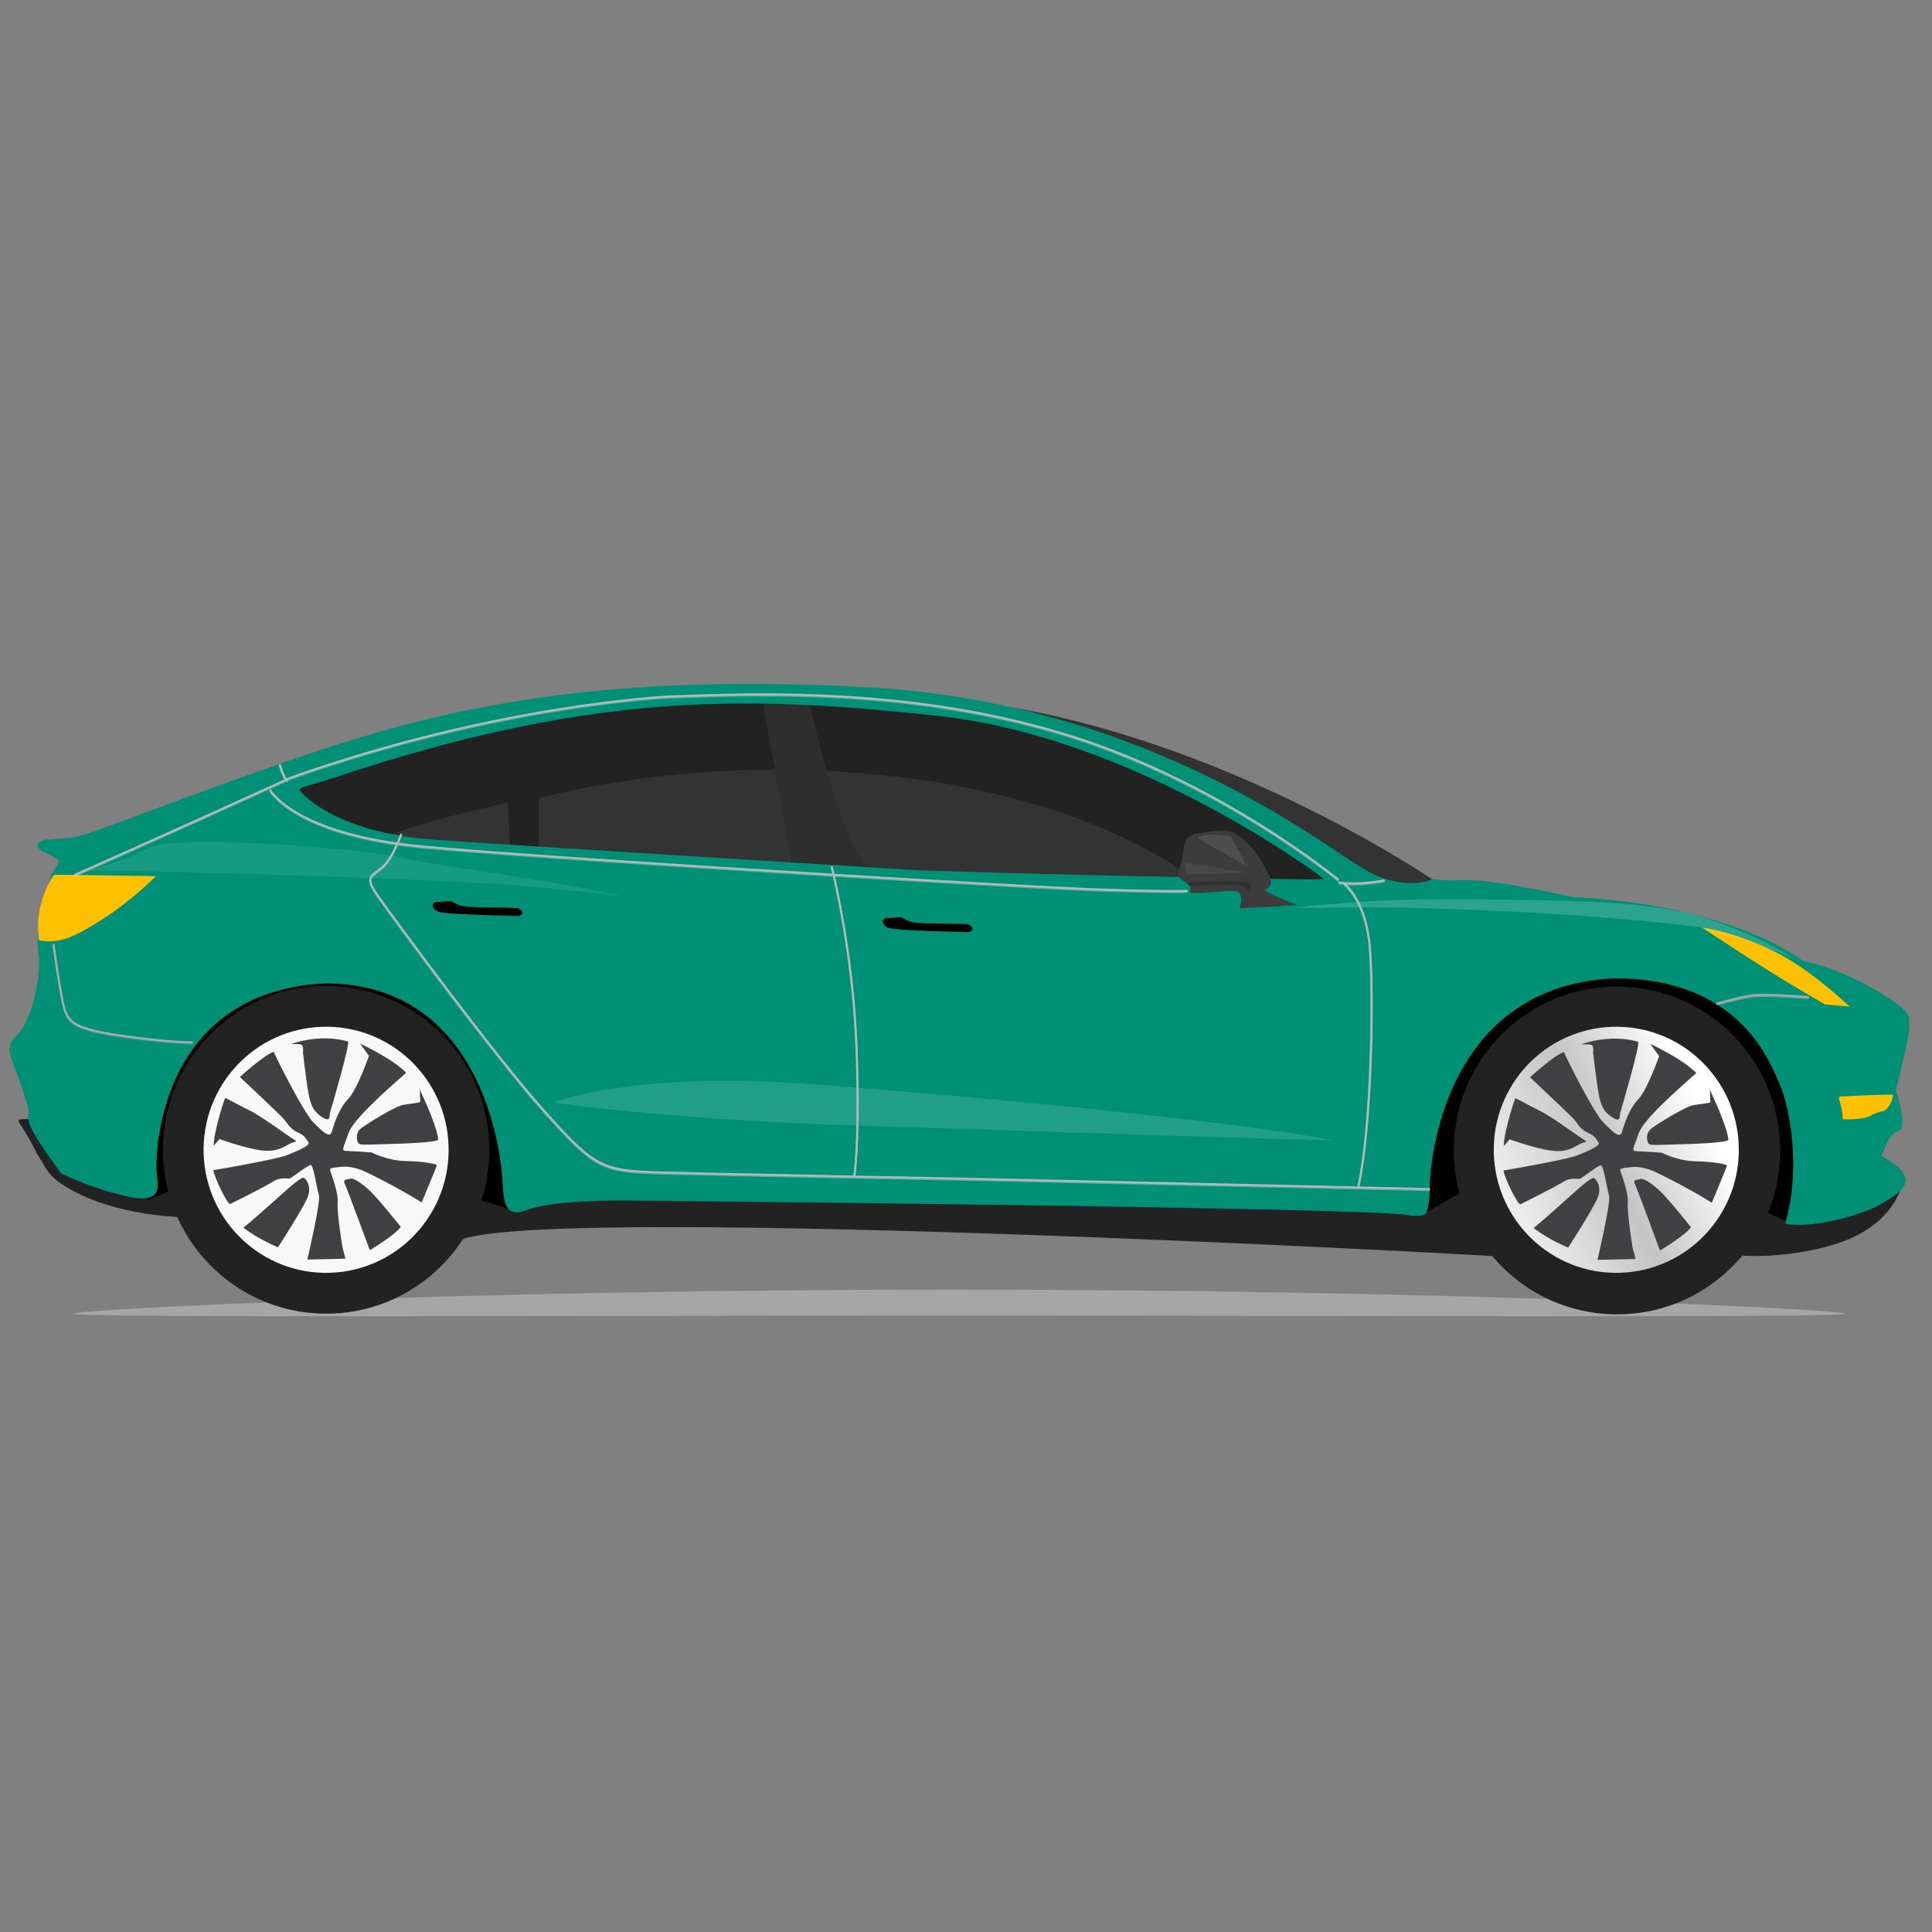 <?xml version="1.0" encoding="UTF-8" standalone="no"?>
<!-- Designed by Vexels.com - 2016 All Rights Reserved - https://vexels.com/terms-and-conditions/  -->

<svg
   xmlns:osb="http://www.openswatchbook.org/uri/2009/osb"
   xmlns:dc="http://purl.org/dc/elements/1.1/"
   xmlns:cc="http://creativecommons.org/ns#"
   xmlns:rdf="http://www.w3.org/1999/02/22-rdf-syntax-ns#"
   xmlns:svg="http://www.w3.org/2000/svg"
   xmlns="http://www.w3.org/2000/svg"
   xmlns:sodipodi="http://sodipodi.sourceforge.net/DTD/sodipodi-0.dtd"
   xmlns:inkscape="http://www.inkscape.org/namespaces/inkscape"
   version="1.0"
   id="Capa_1"
   x="0px"
   y="0px"
   width="1200px"
   height="1200px"
   viewBox="0 0 1200 1200"
   enable-background="new 0 0 1200 1200"
   xml:space="preserve"
   sodipodi:docname="logo.svg"
   inkscape:version="0.92.3 (2405546, 2018-03-11)"><rect x="0" y="0" width="1200" height="1200" fill="#808080" stroke="none"/><defs
   id="defs115"><linearGradient
   id="linearGradient6244"
   osb:paint="solid"><stop
     style="stop-color:#ffff00;stop-opacity:1;"
     offset="0"
     id="stop6242" /></linearGradient>
	
	
	
	
	
	
	
	
	
	

		
		
		
		
		
		
		
		
		
		
		
		
		
		
		
	
			
			<linearGradient
   y2="443.297"
   x2="453.609"
   y1="387.912"
   x1="341.082"
   gradientUnits="userSpaceOnUse"
   id="SVGID_2_"
   gradientTransform="matrix(-1.095,0,0,1.109,1270.074,-14.848)">
				<stop
   id="stop85"
   style="stop-color:#FFFFFF"
   offset="0" />
				<stop
   id="stop87"
   style="stop-color:#C4C4C4"
   offset="0.439" />
				<stop
   id="stop89"
   style="stop-color:#F8F8F8"
   offset="1" />
			</linearGradient>
			
			
			
		
				
			
			
				
			<linearGradient
   y2="711.057"
   x2="321.824"
   y1="655.672"
   x1="209.297"
   gradientUnits="userSpaceOnUse"
   id="SVGID_1_"
   gradientTransform="matrix(-1.095,0,0,1.109,1270.074,-14.848)">
				<stop
   id="stop66"
   style="stop-color:#FFFFFF"
   offset="0" />
				<stop
   id="stop68"
   style="stop-color:#C4C4C4"
   offset="0.439" />
				<stop
   id="stop70"
   style="stop-color:#F8F8F8"
   offset="1" />
			</linearGradient>
			
			
			
		</defs><sodipodi:namedview
   pagecolor="#ffffff"
   bordercolor="#666666"
   borderopacity="1"
   objecttolerance="10"
   gridtolerance="10"
   guidetolerance="10"
   inkscape:pageopacity="0"
   inkscape:pageshadow="2"
   inkscape:window-width="1366"
   inkscape:window-height="704"
   id="namedview113"
   showgrid="false"
   inkscape:zoom="0.35355339"
   inkscape:cx="629.31191"
   inkscape:cy="739.79301"
   inkscape:window-x="0"
   inkscape:window-y="27"
   inkscape:window-maximized="1"
   inkscape:current-layer="Capa_1" />
<g
   id="g10285"
   transform="matrix(1.083,0,0,1.083,-70.943,-83.226)"><path
     d="m 886.836,581.094 c 0,0 -110.112,-75.288 -239.89,-98.334 54.721,18.144 203.87,101.507 205.322,102.978 1.452,1.471 30.992,0.98 30.992,0.98 z"
     id="path2"
     inkscape:connector-curvature="0"
     style="fill:#333333;stroke-width:1.102" /><path
     sodipodi:nodetypes="ccccccccccssscssssccccc"
     d="m 1155.975,757.242 c 0,0 -4.283,20.771 -33.452,31.601 -26.26,9.749 -61.782,9.71 -67.839,6.205 -6.057,-3.506 -14.633,-1.544 -14.633,-1.544 0,0 -130.598,-17.26 -121.247,-15.264 13.108,2.797 12.848,19.989 4.194,19.112 -8.653,-0.877 -569.191,-31.401 -596.101,-7.802 -18.965,6.943 -11.151,-0.762 -11.151,-0.762 L 167.775,774.766 c 0,0 -42.009,-0.922 -68.833,-20.199 -6.06,-4.355 -8.002,-9.593 -10.867,-13.877 -2.869,-4.29 2e-6,0 -4.885,-9.001 -3.071,-5.658 -5.632,-9.01 -6.664,-11.01 -0.597,-1.157 -0.296,-1.387 -0.296,-1.387 0,0 -0.053,-0.223 1.092,-0.431 1.427,-0.26 3.354,-0.24 4.588,-0.112 17.807,1.849 48.258,34.402 65.964,36.741 19.901,2.629 212.003,-2.63 216.33,-3.506 4.327,-0.876 205.947,-11.391 205.947,-11.391 0,0 220.657,1.753 221.523,-3.505 0.865,-5.258 154.892,20.153 153.162,16.649 -1.73,-3.505 153.163,-4.382 153.163,-4.382 z"
     id="path4"
     inkscape:connector-curvature="0"
     style="fill:#222223;stroke-width:1.102" /><path
     d="m 846.441,579.149 c -2.482,-1.884 -112.307,-94.876 -297.829,-103.044 -185.521,-8.168 -335.677,46.496 -336.917,49.637 -1.242,3.143 38.903,41.297 70.949,50.807 32.049,9.511 562.555,15.168 562.555,15.168 z"
     id="path6"
     inkscape:connector-curvature="0"
     style="fill:#222223;stroke-width:1.102" /><path
     d="m 761.915,586.439 c 0,0 34.932,30.915 -4.268,0 -88.71,-69.965 -257.603,-83.785 -382.991,-51.825 -0.853,31.096 0.853,34.551 0.853,34.551 l -17.059,0.864 -1.707,-32.824 c 0,0 -52.883,11.229 -72.503,20.73 -19.62,9.501 -6.824,19.867 -6.824,19.867 l 411.14,27.64 z"
     id="path8"
     inkscape:connector-curvature="0"
     style="fill:#333333;stroke-width:1.102" /><path
     d="m 107.93,830.231 c 0,-2.41 223.417,-13.787 503.822,-13.787 280.402,0 511.609,11.376 511.609,13.787 0,2.413 -227.834,1.193 -508.238,1.193 -280.403,0 -507.193,1.22 -507.193,-1.193 z"
     id="path10"
     inkscape:connector-curvature="0"
     style="opacity:0.3;fill:#ffffff;stroke-width:1.102" /><g
     transform="matrix(-1.095,0,0,1.109,1270.074,-14.848)"
     id="g16">
		<path
   d="m 164.585,714.238 19.27,-8.717 150.489,-6.423 21.105,11.93 c 0,0 10.094,-11.928 13.305,-17.434 3.212,-5.506 -42.669,-119.75 -44.045,-119.75 -1.377,0 -113.785,9.634 -113.785,9.634 0,0 -68.083,38.953 -67.076,39.435 1.007,0.482 -9.087,50.951 -8.169,54.621 0.919,3.672 28.906,36.704 28.906,36.704 z"
   id="path12"
   inkscape:connector-curvature="0" />
		<path
   d="m 832.151,708.274 c 1.374,-0.46 19.27,-5.966 22.481,-6.423 3.211,-0.46 149.572,-6.423 149.112,-6.423 -0.457,0 18.811,7.8 18.811,7.8 0,0 11.47,-11.47 11.47,-12.847 0,-1.377 -24.315,-95.89 -24.315,-95.89 L 894.546,580.268 c 0,0 -63.772,23.857 -65.608,26.151 -1.836,2.294 -24.317,55.058 -24.317,55.058 z"
   id="path14"
   inkscape:connector-curvature="0" />
	</g><path
     style="fill:#2e2e2f;stroke-width:1.102"
     inkscape:connector-curvature="0"
     id="path18"
     d="m 529.943,480.054 c 0,0 15.124,73.57 32.768,94.42 -11.821,0.757 -43.143,-2.763 -43.143,-2.763 l -16.65,-92.163 c 0,-10e-4 20.819,0.065 27.026,0.506 z" /><path
     style="fill:#009076;fill-opacity:1;stroke-width:1.102"
     inkscape:connector-curvature="0"
     id="path20"
     d="m 76.782,669 c 8.364,-11.13 12.382,-35.041 10.781,-45.354 -1.602,-10.309 1.426,-23.557 1.426,-23.557 0,0 4.582,-21.886 8.84,-26.239 4.263,-4.356 -1.89,-5.478 -7.996,-8.817 -6.109,-3.341 -0.876,-6.669 3.108,-6.797 3.982,-0.128 11.395,-0.677 11.395,-0.677 11.318,-0.824 39.298,-13.826 122.543,-42.961 83.24,-29.127 172.031,-52.433 335.236,-43.648 163.209,8.787 264.418,92.881 287.309,105.275 22.891,12.397 37.413,4.865 37.413,4.865 0,0 0,0 9.748,0.703 20.048,-0.664 27.218,0.51 72.26,9.677 61.085,2.708 108.54,20.246 130.339,36.264 33.258,7.387 57.043,27.081 57.043,27.081 6.099,6.019 3.476,4.981 4.301,9.602 0.825,4.622 -7.742,37.847 -7.742,37.847 0,0 6.895,20.857 2.084,22.838 -4.811,1.979 -6.222,4.486 -10.275,14.771 24.99,13.594 10.528,21.151 -0.505,27.62 -11.034,6.467 -40.052,14.216 -54.776,11.174 9.218,-31.602 2.814,-66.717 -3.302,-80.419 -6.117,-13.698 -23.675,-60.772 -95.309,-60.274 -99.23,5.047 -105.699,109.919 -105.24,122.13 -0.164,8.982 -2.156,12.717 -2.156,12.717 0,0 -2.935,2.288 -9.853,0.987 -17.274,-4.427 -452.222,-8.492 -452.222,-8.492 0,0 -38.76,-0.14 -53.322,5.444 -14.567,5.586 -13.401,-6.858 -14.543,-20.584 -1.142,-13.73 -12.133,-109.075 -100.906,-109.33 -97.416,4.419 -97.984,100.757 -97.135,108.633 0.852,7.879 3.846,18.414 -17.758,13.374 -21.605,-5.042 -37.181,-13.195 -37.181,-13.195 0,0 -13.986,-19.01 -17.045,-25.918 -3.058,-6.911 -1.22,-9.499 -1.22,-9.499 0,0 -3.724,-13.977 -8.294,-25.352 -4.566,-11.367 -3.936,-13.17 2.956,-19.892 z M 237.828,530.604 c 1.82,2.55 21.629,24.004 77.495,27.887 55.866,3.881 276.261,17.455 276.261,17.455 0,0 74.984,2.45 143.15,3.759 l 58.87,1.166 c 16.224,0.284 25.556,0.492 31.271,0.085 0,0 -108.497,-82.598 -224.829,-93.908 C 498.626,476.336 412.287,473.141 270.996,518.323 c -32.523,11.034 -34.984,9.728 -33.167,12.282 z" /><path
     style="fill:#ffc000;fill-opacity:1;stroke-width:1.102"
     inkscape:connector-curvature="0"
     id="path22"
     d="m 1041.734,608.851 c 0,0 33.641,22.341 52.041,33.22 18.401,10.882 18.401,10.882 18.401,10.882 0,0 15.424,1.244 14.479,1.227 -0.946,-0.02 -13.626,-13.345 -32.635,-25.516 -19.009,-12.167 -43.165,-18.685 -52.287,-19.815 z" /><path
     style="fill:#ffc000;fill-opacity:1;stroke-width:1.102"
     inkscape:connector-curvature="0"
     id="path24"
     d="m 1151.238,704.838 c 0.081,-0.622 -24.628,0.585 -27.527,0.742 -2.898,0.152 -4.332,-0.711 -2.959,3.504 1.371,4.217 1.684,9.667 1.684,9.667 0,0 8.057,0.569 14.507,-1.404 0,0 4.474,-2.453 7.793,-3.07 3.317,-0.616 5.934,-4.935 6.504,-9.439 z" /><path
     style="fill:#3c3c3c;fill-opacity:1;stroke-width:1.102"
     inkscape:connector-curvature="0"
     id="path26"
     d="m 793.824,579.744 c 0,0 -6.282,-13.335 -12.702,-19.118 -6.421,-5.787 -9.164,-8.67 -19.762,-6.98 -10.598,1.688 -15.845,-0.298 -17.301,11.32 -1.455,11.615 -4.914,13.752 -0.921,16.344 3.994,2.592 5.833,3.886 4.85,6.7 -0.984,2.813 24.266,-1.43 27.032,0.194 2.767,1.624 3.026,4.462 1.381,9.467 16.166,-0.328 32.976,-1.899 32.976,-1.899 0,0 -21.611,-7.644 -17.546,-9.138 4.069,-1.502 1.993,-6.89 1.993,-6.89 z" /><path
     style="fill:#000000;fill-opacity:1;stroke-width:1.102"
     inkscape:connector-curvature="0"
     id="path28"
     d="m 620.849,607.024 c -0.87,-0.46 -22.368,-0.419 -27.952,-0.838 -5.588,-0.421 -7.432,-1.399 -9.276,-2.695 -1.842,-1.294 -4.04,-0.075 -8.698,-0.162 -4.658,-0.091 -3.804,4.02 0.206,5.669 4.012,1.649 46.26,2.44 46.26,2.44 0,0 4.384,-1.807 -0.54,-4.414 z" /><path
     style="fill:#000000;fill-opacity:1;stroke-width:1.102"
     inkscape:connector-curvature="0"
     id="path30"
     d="m 362.771,597.773 c -0.87,-0.46 -22.367,-0.419 -27.953,-0.84 -5.586,-0.419 -7.432,-1.396 -9.276,-2.69 -1.842,-1.291 -4.038,-0.073 -8.698,-0.164 -4.66,-0.085 -3.804,4.02 0.208,5.671 4.008,1.649 46.258,2.44 46.258,2.44 0,0 4.385,-1.805 -0.539,-4.417 z" /><path
     style="fill:#ffffff;fill-opacity:0.17;stroke-width:1.102"
     inkscape:connector-curvature="0"
     id="path32"
     d="m 1041.734,608.851 c -1.769,-0.365 -77.024,-10.483 -189.81,-11.654 -0.002,0 -44.138,0.431 -44.138,0.431 0,0 38.332,-5.89 101.712,-5.015 60.075,0.83 107.055,0.345 141.16,13.033 31.175,11.598 42.82,20.631 42.82,20.631 0,0 -28.686,-12.677 -51.743,-17.426 z" /><path
     style="fill:#ffffff;fill-opacity:0.131;stroke-width:1.102"
     inkscape:connector-curvature="0"
     id="path34"
     d="m 829.667,730.876 c 1.557,0.326 -137.219,-4.14 -282.143,-8.812 -100.204,-3.443 -164.826,-12.857 -164.826,-12.857 0,0 43.914,-18.311 149.056,-10.479 105.143,7.831 251.043,22.286 297.913,32.148 z" /><path
     style="fill:#ffc000;fill-opacity:1;stroke-width:1.102"
     inkscape:connector-curvature="0"
     id="path36"
     d="m 155.547,579.337 c -0.14,-0.002 -0.562,-0.008 -1.224,-0.02 -8.538,-0.13 -56.908,-0.823 -57.593,-0.835 -0.74,-0.014 -12.128,16.973 -8.814,37.726 12.273,1.972 19.975,-1.869 36.16,-12.037 16.191,-10.165 30.909,-24.843 30.909,-24.843" /><path
     style="fill:#ffffff;fill-opacity:0.092;stroke-width:1.102"
     inkscape:connector-curvature="0"
     id="path38"
     d="m 422.11,590.771 c 2.825,0.638 -27.124,-3.437 -64.673,-6.487 -37.546,-3.046 -208.101,-8.589 -241.662,-8.048 10.498,-3.484 20.095,-5.311 34.101,-12.777 17.407,-9.284 131.56,1.241 144.796,5.004 13.233,3.763 82.678,12.257 127.438,22.309 z" /><g
     transform="matrix(-1.095,0,0,1.109,1270.074,-14.848)"
     style="opacity:0.3"
     id="g50">
			<path
   style="fill:#ffffff"
   inkscape:connector-curvature="0"
   id="path40"
   d="m 394.888,540.544 c -7.055,6.682 -11.59,18.214 -12.8,32.687 -2.064,24.706 -0.984,92.266 5.988,123.515 l 1.051,-0.232 c -6.833,-30.632 -7.972,-99.174 -5.965,-123.192 1.237,-14.8 5.971,-26.449 13.33,-32.797 0.065,-0.053 0.114,-0.097 0.165,-0.144 0.852,-0.095 1.689,-0.212 2.48,-0.371 l -0.212,-1.054 c -9.119,1.834 -23.79,-0.946 -23.937,-0.974 l -0.203,1.058 c 0.455,0.086 8.586,1.628 16.561,1.628 1.193,0 2.38,-0.044 3.542,-0.124 z" />
			<path
   style="fill:#b6b8ba"
   inkscape:connector-curvature="0"
   id="path42"
   d="m 1071.591,571.355 c -0.033,0.23 -3.191,23.062 -5.25,31.52 -1.944,7.99 -4.596,11.327 -24.914,14.679 -19.511,3.222 -40.827,4.519 -42.135,4.19 l -0.194,0.502 -0.289,0.453 c 0.155,0.099 0.789,0.146 1.812,0.146 6.001,0 25.413,-1.657 40.982,-4.227 19.929,-3.288 23.579,-6.421 25.784,-15.487 2.073,-8.509 5.241,-31.397 5.27,-31.626 z" />
			<path
   style="fill:#ffffff"
   inkscape:connector-curvature="0"
   id="path44"
   d="m 958.19,491.471 c -1.326,2.171 -13.739,20.039 -65.887,27.426 -0.594,-1.348 -1.074,-2.526 -1.412,-3.361 -0.267,-0.659 -0.455,-1.114 -0.55,-1.295 l -0.952,0.5 c 0.086,0.168 0.256,0.59 0.504,1.199 0.32,0.784 0.76,1.87 1.304,3.109 -4.079,0.561 -8.388,1.06 -12.957,1.479 -37.846,3.481 -132.376,9.606 -214.085,14.52 0.309,-1.326 0.585,-2.47 0.813,-3.394 l 0.092,-0.38 -1.049,-0.241 -0.089,0.365 c -0.246,0.999 -0.547,2.247 -0.89,3.719 -62.702,3.767 -117.647,6.812 -133.287,7.38 -37.217,1.357 -51.109,0.959 -51.189,0.955 l -0.037,0.354 -0.008,-0.358 -0.335,0.009 -0.299,0.548 0.165,0.267 c 0.051,0.082 0.095,0.152 0.491,0.208 l 10e-4,0.044 -10e-4,-0.044 c 0.579,0.077 1.912,0.122 5.132,0.122 1.662,0 3.828,-0.011 6.653,-0.035 7.425,-0.068 20.3,-0.292 39.467,-0.99 15.617,-0.57 70.413,-3.604 132.996,-7.365 -3.392,14.765 -10.31,49.005 -11.812,88.259 -1.656,43.266 0.524,62.454 1.117,66.71 -33.656,0.652 -62.283,1.182 -62.902,1.195 l -238.032,5.263 0.024,1.078 238.031,-5.266 c 1.339,-0.027 134.276,-2.493 164.844,-3.339 31.378,-0.871 34.818,-2.663 61.387,-31.96 26.902,-29.669 80.439,-101.799 87.099,-111.223 6.165,-8.713 4.901,-10.264 -0.015,-13.852 -0.552,-0.404 -1.149,-0.84 -1.781,-1.326 -3.31,-2.552 -6.11,-7.754 -7.977,-11.834 52.388,-7.504 64.996,-25.676 66.344,-27.885 l -0.424,-0.336 z m -58.106,41.132 c 0.641,0.495 1.244,0.937 1.805,1.346 4.426,3.228 5.615,4.097 -0.23,12.361 -6.656,9.415 -60.146,81.484 -87.02,111.121 -26.277,28.975 -29.675,30.749 -60.618,31.607 -16.314,0.451 -61.787,1.363 -100.849,2.121 -0.551,-3.851 -2.802,-22.874 -1.127,-66.646 1.51,-39.448 8.498,-73.817 11.854,-88.37 81.798,-4.919 176.536,-11.057 214.44,-14.541 4.7,-0.433 9.126,-0.948 13.313,-1.529 1.911,4.222 4.861,9.781 8.432,12.53 z" />
			<path
   style="fill:#ffffff"
   inkscape:connector-curvature="0"
   id="path46"
   d="m 543.939,463.029 c 78.822,-23.367 157.495,-20.691 199.758,-19.254 l 5.43,0.182 c 0.886,0.035 90.054,3.964 198.426,41.91 0.526,0.238 1.052,0.475 1.578,0.712 l 0.561,0.782 c 0.141,-0.104 0.265,-0.232 0.402,-0.348 58.588,26.415 110.512,49.13 111.038,49.362 l 0.431,-0.988 c -0.526,-0.23 -52.216,-22.843 -110.682,-49.197 1.35,-1.676 2.106,-4.022 2.638,-5.701 0.205,-0.641 0.46,-1.441 0.59,-1.595 l -0.393,-0.37 -0.387,-0.374 c -0.281,0.291 -0.468,0.858 -0.835,2.013 -0.53,1.676 -1.299,4.06 -2.627,5.568 -0.639,-0.285 -1.275,-0.573 -1.914,-0.862 -108.575,-38.02 -197.894,-41.952 -198.787,-41.987 l -5.433,-0.182 c -42.323,-1.441 -121.11,-4.12 -200.1,19.298 -81.668,24.213 -144.3,75.339 -144.923,75.852 l 0.684,0.831 c 0.622,-0.514 63.084,-51.501 144.545,-75.652 z" />
			<path
   style="fill:#ffffff"
   inkscape:connector-curvature="0"
   id="path48"
   d="m 152.661,598.31 0.082,1.076 c 0.235,-0.02 23.605,-1.785 30.008,-0.835 6.426,0.948 18.089,4.229 18.206,4.262 l 0.292,-1.036 c -0.118,-0.033 -11.846,-3.332 -18.341,-4.291 -6.52,-0.968 -29.281,0.752 -30.247,0.824 z" />
		</g><g
     transform="matrix(-1.095,0,0,1.109,1270.074,-14.848)"
     id="g62">
			<path
   style="fill:#b6b8ba"
   inkscape:connector-curvature="0"
   id="path52"
   d="m 394.831,539.987 c -7.055,6.68 -11.59,18.214 -12.799,32.689 -2.064,24.701 -0.985,92.262 5.988,123.513 l 1.05,-0.232 c -6.833,-30.634 -7.972,-99.171 -5.965,-123.19 1.238,-14.805 5.971,-26.452 13.33,-32.8 0.065,-0.055 0.114,-0.097 0.165,-0.144 0.852,-0.095 1.69,-0.212 2.48,-0.371 l -0.212,-1.056 c -9.119,1.834 -23.789,-0.944 -23.937,-0.972 l -0.203,1.056 c 0.454,0.088 8.585,1.629 16.56,1.629 1.194,0 2.381,-0.042 3.543,-0.122 z" />
			<path
   style="fill:#a9abae"
   inkscape:connector-curvature="0"
   id="path54"
   d="m 1071.536,570.798 c -0.033,0.228 -3.193,23.062 -5.252,31.518 -1.944,7.992 -4.594,11.329 -24.914,14.681 -19.511,3.219 -40.825,4.521 -42.135,4.189 l -0.192,0.499 -0.292,0.453 c 0.157,0.099 0.789,0.15 1.814,0.15 6.001,0 25.413,-1.659 40.98,-4.231 19.929,-3.286 23.579,-6.419 25.784,-15.485 2.073,-8.512 5.239,-31.397 5.272,-31.626 z" />
			<path
   style="fill:#b6b8ba"
   inkscape:connector-curvature="0"
   id="path56"
   d="m 958.135,490.913 c -1.328,2.171 -13.74,20.04 -65.887,27.427 -0.594,-1.349 -1.074,-2.526 -1.414,-3.361 -0.267,-0.659 -0.453,-1.114 -0.55,-1.295 l -0.952,0.499 c 0.088,0.168 0.259,0.59 0.504,1.2 0.318,0.784 0.762,1.869 1.304,3.108 -4.077,0.561 -8.385,1.061 -12.955,1.48 -37.849,3.481 -132.377,9.606 -214.086,14.52 0.309,-1.326 0.585,-2.47 0.813,-3.394 l 0.092,-0.382 -1.049,-0.239 -0.088,0.362 c -0.246,1.001 -0.547,2.247 -0.89,3.721 -62.703,3.767 -117.648,6.812 -133.287,7.38 -37.217,1.357 -51.109,0.959 -51.19,0.955 l -0.037,0.354 -0.008,-0.36 -0.335,0.009 -0.299,0.55 0.165,0.265 c 0.052,0.084 0.096,0.155 0.491,0.208 l 0.002,0.046 -0.002,-0.046 c 0.579,0.08 1.913,0.124 5.132,0.124 1.662,0 3.828,-0.011 6.653,-0.035 7.425,-0.068 20.3,-0.294 39.468,-0.992 15.616,-0.568 70.413,-3.604 132.995,-7.362 -3.392,14.762 -10.308,49.005 -11.81,88.257 -1.656,43.268 0.524,62.458 1.117,66.712 -33.656,0.652 -62.283,1.182 -62.902,1.193 l -238.032,5.266 0.024,1.076 238.03,-5.266 c 1.339,-0.024 134.274,-2.49 164.844,-3.336 31.374,-0.871 34.819,-2.663 61.383,-31.96 26.907,-29.672 80.442,-101.801 87.104,-111.225 6.163,-8.71 4.901,-10.261 -0.016,-13.85 -0.552,-0.404 -1.149,-0.84 -1.783,-1.328 -3.31,-2.55 -6.11,-7.751 -7.977,-11.832 52.388,-7.504 64.994,-25.676 66.346,-27.885 l -0.424,-0.336 z m -58.111,41.133 c 0.643,0.495 1.249,0.937 1.808,1.343 4.426,3.231 5.615,4.099 -0.23,12.361 -6.653,9.417 -60.148,81.484 -87.02,111.121 -26.275,28.977 -29.675,30.749 -60.617,31.609 -16.314,0.451 -61.787,1.363 -100.851,2.121 -0.551,-3.851 -2.8,-22.876 -1.125,-66.646 1.51,-39.451 8.498,-73.819 11.854,-88.37 81.797,-4.919 176.537,-11.057 214.438,-14.541 4.7,-0.433 9.128,-0.949 13.313,-1.53 1.914,4.224 4.862,9.783 8.43,12.532 z" />
			<path
   style="fill:#b6b8ba"
   inkscape:connector-curvature="0"
   id="path58"
   d="m 543.882,462.472 c 78.823,-23.367 157.494,-20.691 199.758,-19.255 l 5.429,0.183 c 0.888,0.033 90.058,3.963 198.427,41.909 0.528,0.237 1.054,0.476 1.578,0.712 l 0.561,0.781 c 0.141,-0.102 0.267,-0.23 0.4,-0.347 58.591,26.415 110.515,49.13 111.04,49.36 l 0.431,-0.985 c -0.524,-0.23 -52.214,-22.843 -110.683,-49.197 1.348,-1.676 2.108,-4.022 2.641,-5.702 0.203,-0.642 0.457,-1.44 0.588,-1.594 l -0.391,-0.371 -0.387,-0.375 c -0.281,0.291 -0.469,0.858 -0.837,2.014 -0.53,1.676 -1.297,4.06 -2.627,5.568 -0.639,-0.287 -1.275,-0.574 -1.914,-0.862 C 839.321,446.29 750.002,442.359 749.109,442.324 l -5.432,-0.183 c -42.325,-1.441 -121.112,-4.119 -200.1,19.299 -81.668,24.213 -144.3,75.339 -144.923,75.852 l 0.685,0.831 c 0.62,-0.513 63.083,-51.502 144.543,-75.651 z" />
			<path
   style="fill:#a3a5a8"
   inkscape:connector-curvature="0"
   id="path60"
   d="m 152.604,597.754 0.082,1.074 c 0.235,-0.018 23.606,-1.783 30.009,-0.833 6.426,0.946 18.089,4.229 18.206,4.262 l 0.292,-1.039 c -0.118,-0.031 -11.846,-3.332 -18.341,-4.289 -6.52,-0.967 -29.281,0.752 -30.248,0.825 z" />
		</g><ellipse
     transform="matrix(-1,-0.019,-0.018,1,0,0)"
     cx="-1005.796"
     cy="717.536"
     rx="93.6"
     ry="94.001"
     id="ellipse64"
     style="fill:#222223;stroke-width:1.102" /><path
     d="m 922.216,734.951 c 0.713,-38.972 32.749,-69.976 71.554,-69.246 38.805,0.73 69.684,32.911 68.971,71.883 -0.714,38.974 -32.75,69.978 -71.555,69.249 -38.804,-0.73 -69.684,-32.914 -68.97,-71.886 z"
     id="path73"
     style="fill:url(#SVGID_1_);stroke-width:1.102"
     inkscape:connector-curvature="0" /><g
     transform="matrix(-1.095,0,0,1.109,1270.074,-14.848)"
     id="g77">
				<path
   d="m 236.212,674.398 c 1.306,-0.683 2.206,-5.478 -0.805,-7.895 -3.012,-2.417 -18.016,-11.534 -22.15,-12.283 -4.134,-0.745 -9.412,-0.977 -9.098,-1.807 0.263,-0.696 0.118,-4.751 0.354,-6.233 -1.306,3.021 -8.829,18.214 -9.714,25.855 -0.198,1.71 19.82,2.271 27.076,2.466 7.255,0.195 13.033,0.582 14.337,-0.103 z m -31.519,-28.754 c -0.078,0.055 -0.135,0.252 -0.18,0.535 0.161,-0.374 0.233,-0.573 0.18,-0.535 z m 64.78,26.984 0.012,0.658 c 4.297,0.581 6.348,4.497 14.428,4.678 8.078,0.181 25.435,-6.074 25.435,-6.074 0,0 0,0 3.029,3.405 0.391,-5.612 -5.566,-24.62 -6.061,-24.613 -0.493,0.009 -5.876,3.076 -12.9,6.503 -7.023,3.427 -22.305,14.917 -23.943,15.443 z m -14.392,-11.766 c 4.076,-2.38 6.495,-5.228 7.829,-13.328 1.334,-8.103 2.752,-20.491 2.752,-20.491 0,0 -0.559,-3.449 0.915,-3.973 1.474,-0.521 4.776,-0.254 5.27,-0.263 0.494,-0.009 -14.446,-5.668 -29.695,-1.425 -1.588,0.44 8.721,34.781 9.25,36.581 0.527,1.807 -0.398,5.283 3.679,2.899 z m -13.92,31.575 c -1.825,-0.625 -5.571,1.752 -10.111,5.791 -4.54,4.039 -16.624,19.098 -16.624,19.098 2.712,4.07 16.212,12.062 16.212,12.062 0,0 11.777,-31.536 13.047,-34.194 1.27,-2.659 -0.699,-2.131 -2.524,-2.757 z m 33.07,-12.15 c -4.316,-1.732 -12.453,-4.879 -11.495,-6.545 0.959,-1.666 2.074,-3.829 5.835,-5.383 3.762,-1.551 5.672,-5.215 7.124,-6.89 1.452,-1.675 23.003,-21.685 23.003,-21.685 0,0 -12.739,-11.469 -17.712,-13.025 -6.823,14.302 -17.189,33.117 -20.753,36.482 -3.562,3.361 -8.405,8.889 -9.631,4.958 -1.227,-3.933 -3.684,-11.965 -8.557,-16.985 -4.872,-5.018 -10.963,-22.375 -10.963,-22.375 l 4.662,-6.352 c 0,0 -17.488,8.071 -24.114,15.117 9.551,8.394 27.807,24.041 30.25,31.414 2.444,7.371 4.288,8.987 0.663,9.053 -3.624,0.066 -12.843,0.731 -12.843,0.731 0,0 -8.161,4.273 -17.882,4.455 -9.722,0.179 -16.289,1.62 -16.279,2.112 0.009,0.493 6.563,16.197 7.939,19.299 13.526,-8.324 27.252,-14.84 29.866,-16.044 2.615,-1.202 8.021,-2.948 12.318,-2.371 4.296,0.579 6.433,0.21 5.648,2.369 -0.361,0.992 -4.25,10.792 -3.823,16.06 0.426,5.266 -2.524,23.944 -2.84,24.609 -0.318,0.667 -1.237,4.475 -1.237,4.475 l 19.952,0.457 c 0,0 -7.149,-30.031 -6.058,-33.348 1.093,-3.319 2.842,-15.711 4.328,-15.576 1.485,0.137 9.679,6.415 10.676,6.892 0.997,0.473 4.927,-0.917 8.931,1.644 4.003,2.563 21.135,10.982 22.466,11.616 1.33,0.634 8.321,-13.505 8.907,-17.469 -8.594,-1.323 -34.065,-5.961 -38.381,-7.695 z m -9.037,11.598 c -0.486,0.157 -4.721,4.068 -1.742,10.646 2.979,6.58 15.268,25.336 15.268,25.336 0,0 10.536,-4.176 18.08,-10.131 -9.014,-7.287 -24.484,-21.491 -27.069,-23.281 0.001,0 -3.522,-2.897 -4.537,-2.57 z"
   id="path75"
   inkscape:connector-curvature="0"
   style="fill:#414042" />
			</g><path
     d="m 158.945,734.515 c 0.948,-51.91 43.618,-93.204 95.304,-92.232 51.687,0.968 92.818,43.833 91.868,95.744 -0.948,51.91 -43.621,93.201 -95.308,92.233 -51.682,-0.972 -92.814,-43.837 -91.863,-95.745 z"
     id="path83"
     inkscape:connector-curvature="0"
     style="fill:#222223;stroke-width:1.102" /><path
     d="m 182.266,734.951 c 0.716,-38.972 32.751,-69.976 71.557,-69.246 38.804,0.73 69.683,32.911 68.969,71.883 -0.714,38.974 -32.748,69.978 -71.553,69.249 -38.804,-0.73 -69.685,-32.914 -68.973,-71.886 z"
     id="path92"
     style="fill:url(#SVGID_2_);stroke-width:1.102"
     inkscape:connector-curvature="0" /><path
     style="fill:#414042;stroke-width:1.102"
     inkscape:connector-curvature="0"
     id="path94"
     d="m 271.494,732.893 c -1.43,-0.757 -2.416,-6.074 0.884,-8.754 3.298,-2.68 19.725,-12.788 24.251,-13.619 4.526,-0.826 10.306,-1.083 9.96,-2.004 -0.286,-0.772 -0.128,-5.268 -0.384,-6.911 1.428,3.35 9.666,20.195 10.633,28.667 0.218,1.896 -21.701,2.518 -29.645,2.734 -7.945,0.216 -14.269,0.645 -15.699,-0.114 z m 34.51,-31.881 c 0.084,0.061 0.15,0.279 0.2,0.593 -0.178,-0.415 -0.258,-0.635 -0.2,-0.593 z m -70.927,29.919 -0.012,0.73 c -4.706,0.644 -6.951,4.986 -15.796,5.187 -8.848,0.201 -27.851,-6.735 -27.851,-6.735 0,0 0,0 -3.317,3.775 -0.426,-6.222 6.096,-27.297 6.636,-27.29 0.542,0.01 6.433,3.411 14.124,7.21 7.691,3.8 24.422,16.539 26.216,17.122 z m 15.757,-13.046 c -4.462,-2.639 -7.108,-5.797 -8.57,-14.777 -1.462,-8.984 -3.014,-22.719 -3.014,-22.719 0,0 0.612,-3.824 -1.002,-4.405 -1.614,-0.578 -5.228,-0.282 -5.77,-0.292 -0.542,-0.01 15.818,-6.284 32.511,-1.58 1.742,0.488 -9.547,38.564 -10.125,40.559 -0.578,2.004 0.436,5.858 -4.03,3.214 z m 15.242,35.009 c 1.998,-0.693 6.102,1.943 11.071,6.421 4.97,4.478 18.203,21.175 18.203,21.175 -2.968,4.513 -17.753,13.374 -17.753,13.374 0,0 -12.893,-34.966 -14.284,-37.913 -1.391,-2.948 0.765,-2.363 2.764,-3.057 z m -36.209,-13.471 c 4.728,-1.92 13.635,-5.41 12.588,-7.257 -1.052,-1.847 -2.272,-4.245 -6.392,-5.968 -4.118,-1.72 -6.208,-5.782 -7.798,-7.639 -1.59,-1.857 -25.187,-24.043 -25.187,-24.043 0,0 13.948,-12.716 19.393,-14.441 7.471,15.857 18.82,36.719 22.723,40.45 3.9,3.727 9.203,9.856 10.546,5.497 1.342,-4.361 4.034,-13.266 9.368,-18.832 5.337,-5.564 12.005,-24.808 12.005,-24.808 l -5.107,-7.043 c 0,0 19.149,8.949 26.405,16.761 -10.459,9.307 -30.445,26.656 -33.123,34.83 -2.674,8.173 -4.694,9.964 -0.724,10.038 3.968,0.073 14.061,0.81 14.061,0.81 0,0 8.937,4.738 19.577,4.939 10.648,0.198 17.835,1.796 17.826,2.342 -0.01,0.547 -7.186,17.958 -8.69,21.398 -14.811,-9.229 -29.841,-16.454 -32.703,-17.789 -2.862,-1.333 -8.785,-3.269 -13.485,-2.629 -4.706,0.642 -7.045,0.233 -6.186,2.627 0.394,1.1 4.652,11.966 4.188,17.807 -0.47,5.839 2.76,26.548 3.108,27.285 0.348,0.74 1.352,4.962 1.352,4.962 l -21.845,0.507 c 0,0 7.826,-33.297 6.632,-36.975 -1.196,-3.68 -3.112,-17.42 -4.74,-17.27 -1.626,0.152 -10.597,7.113 -11.685,7.642 -1.094,0.524 -5.398,-1.017 -9.782,1.823 -4.382,2.842 -23.141,12.176 -24.601,12.879 -1.454,0.703 -9.109,-14.974 -9.75,-19.369 9.41,-1.467 37.3,-6.609 42.025,-8.532 z m 9.896,12.859 c 0.53,0.174 5.168,4.51 1.906,11.804 -3.264,7.296 -16.718,28.091 -16.718,28.091 0,0 -11.536,-4.63 -19.795,-11.233 9.868,-8.079 26.809,-23.828 29.639,-25.813 0,0 3.854,-3.212 4.968,-2.849 z" /><path
     d="m 745.168,571.599 c 1.679,0 34.916,5.779 34.916,5.779 0,0 -31.894,1.02 -33.237,1.02 -1.342,0.001 -1.679,-6.799 -1.679,-6.799 z"
     id="path104"
     inkscape:connector-curvature="0"
     style="fill:#ffffff;fill-opacity:0.066;stroke-width:1.102" /><path
     d="m 746.176,583.498 c -0.545,-1.288 34.916,-1.36 35.923,-0.34 1.007,1.02 0,8.159 0,8.159 0,0 1.68,-7.139 -7.722,-7.139 -9.401,0 -27.193,1.701 -28.201,-0.68 z"
     id="path106"
     inkscape:connector-curvature="0"
     style="fill:#000000;fill-opacity:0.199;stroke-width:1.102" /><path
     d="m 752.554,556.98 c -1.38,0.599 28.202,16.658 28.202,16.658 l -9.4,-16.998 c 0,0 -11.752,-2.719 -18.802,0.34 z"
     id="path108"
     inkscape:connector-curvature="0"
     style="fill:#ffffff;fill-opacity:0.097;stroke-width:1.102" /></g>
</svg>